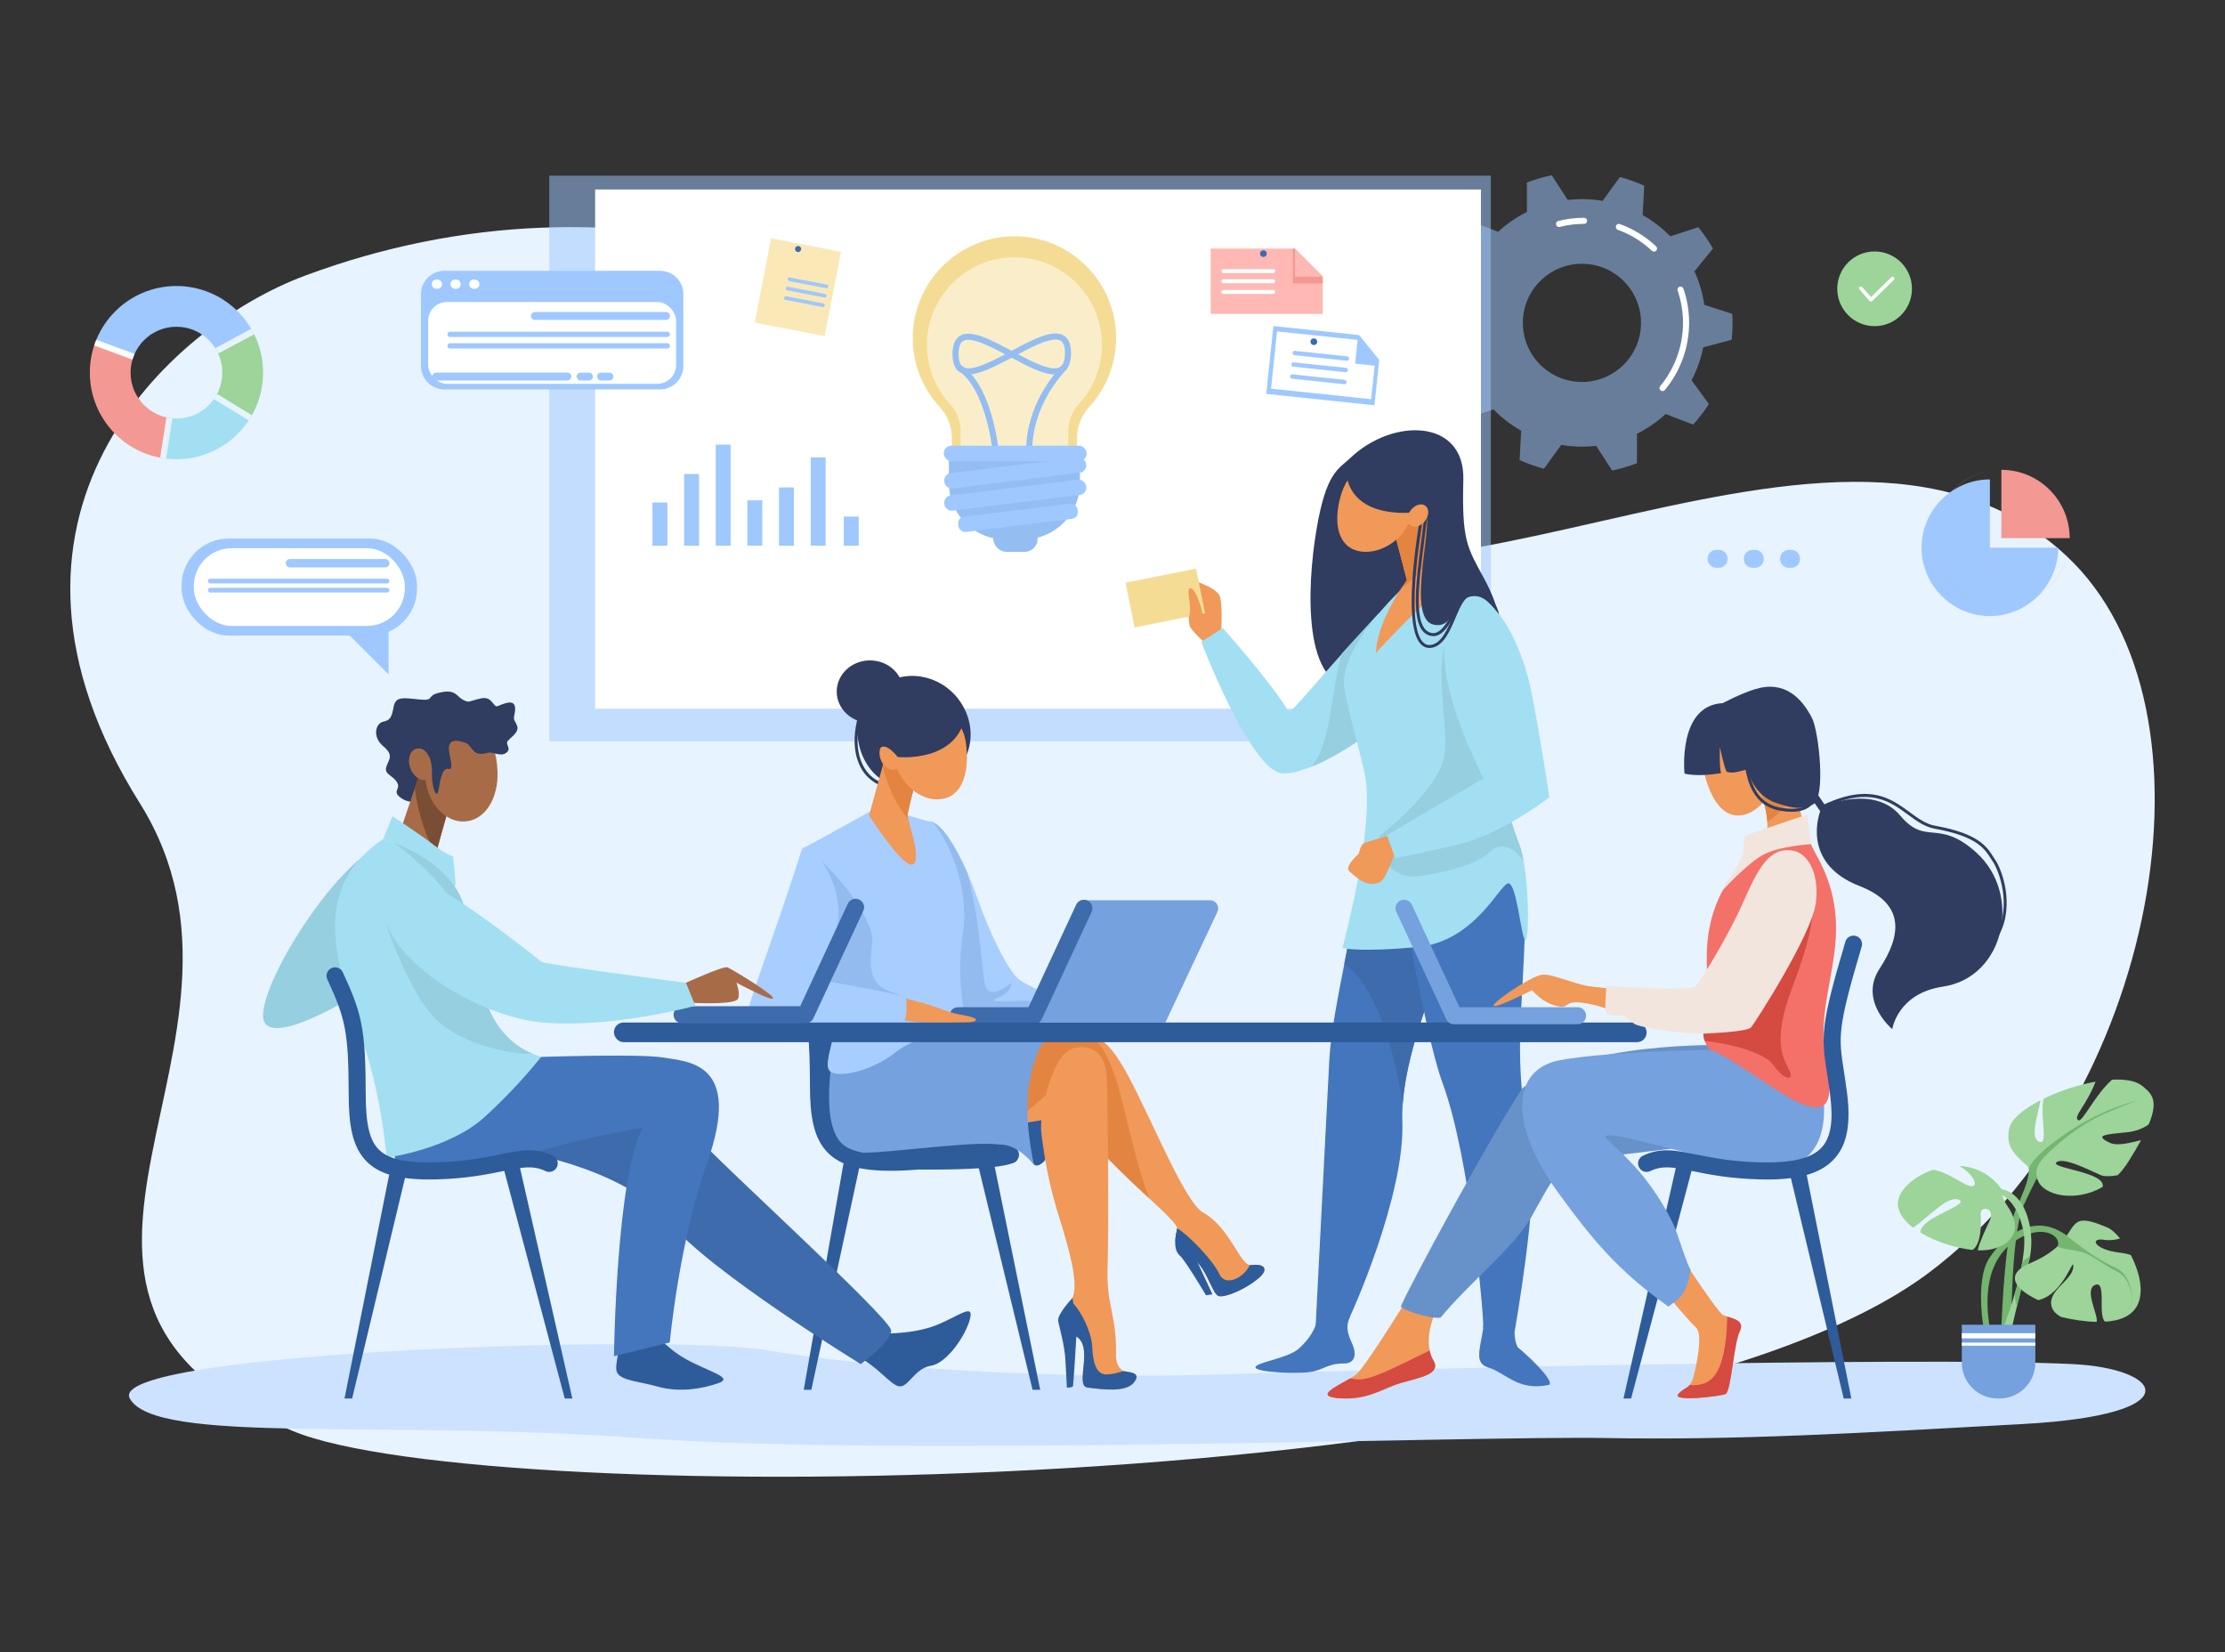 <?xml version="1.0" encoding="UTF-8"?>
<svg id="Layer_1" data-name="Layer 1" xmlns="http://www.w3.org/2000/svg" xmlns:xlink="http://www.w3.org/1999/xlink" viewBox="0 0 779.91 579">
  <rect x="0" y="0" width="779.91" height="579" fill="#333333" stroke="none"/>
  <defs>
    <style>
      .cls-1, .cls-2 {
        fill: #fff;
      }

      .cls-3 {
        fill: #f37168;
      }

      .cls-4, .cls-5 {
        fill: #9ec8ff;
      }

      .cls-6 {
        fill: #93bbf0;
      }

      .cls-7 {
        fill: #75a1de;
      }

      .cls-2, .cls-5 {
        opacity: .5;
      }

      .cls-8 {
        fill: #f5dc95;
      }

      .cls-9 {
        fill: #cce2ff;
      }

      .cls-10 {
        fill: #f09959;
      }

      .cls-11 {
        fill: #2e5b9a;
      }

      .cls-12 {
        fill: #74b570;
      }

      .cls-13 {
        fill: #94bdf2;
      }

      .cls-14 {
        fill: #7a4e34;
      }

      .cls-15 {
        fill: #6791c9;
      }

      .cls-16 {
        fill: #a8ceff;
      }

      .cls-17 {
        fill: #ffb8b3;
      }

      .cls-18 {
        clip-path: url(#clippath);
      }

      .cls-19 {
        fill: #e38540;
      }

      .cls-20 {
        fill: #fae8b6;
      }

      .cls-21 {
        fill: none;
      }

      .cls-22 {
        fill: #9cd499;
      }

      .cls-23 {
        fill: #d54a41;
      }

      .cls-24 {
        fill: #f2e5de;
      }

      .cls-25 {
        fill: #a86b48;
      }

      .cls-26 {
        fill: #303c60;
      }

      .cls-27 {
        fill: #96cfe0;
      }

      .cls-28 {
        fill: #3e6bab;
      }

      .cls-29 {
        fill: #f39892;
      }

      .cls-30 {
        fill: #e7f3fe;
      }

      .cls-31 {
        fill: #a2dff2;
      }

      .cls-32 {
        fill: #4476bd;
      }
    </style>
    <clipPath id="clippath">
      <path class="cls-21" d="M61.85,100.24c-16.76,0-30.36,13.59-30.36,30.36s13.59,30.36,30.36,30.36,30.36-13.59,30.36-30.36-13.59-30.36-30.36-30.36Zm0,46.44c-8.88,0-16.08-7.2-16.08-16.08s7.2-16.08,16.08-16.08,16.08,7.2,16.08,16.08-7.2,16.08-16.08,16.08Z"/>
    </clipPath>
  </defs>
  <path class="cls-30" d="M107.02,96.57c110.04-40.85,221.89-4.74,297.74,73.93,75.85,78.66,235.05-54.3,319.47,24.24,57.62,53.6,31.23,191.4-47.78,251.08-107.38,81.13-507.44,83.56-573.82,55.72-113.43-47.57-.72-135.66-53.67-220.11C-13.49,181.81,58.39,114.62,107.02,96.57Z"/>
  <path class="cls-9" d="M726.44,478.09c-55.08-2.69-242.47,1.87-299.46,3.65-56.99,1.78-123.14-2.35-157.5-8.41-34.36-6.07-232.99,.52-223.98,16.83,9.01,16.31,88.5,7.3,178.63,13.85,90.14,6.56,292.86-.82,338.58,0,45.73,.82,87.66-1.64,146.59-4.92s49.07-19.43,17.14-21Z"/>
  <g>
    <path class="cls-5" d="M606.97,119.09c.22-1.95,.33-3.92,.33-5.93,0-1.06-.03-2.11-.1-3.15l-9.8-3.17c-.6-4.13-1.79-8.07-3.47-11.74l6.5-7.99c-1.5-2.64-3.23-5.15-5.15-7.48l-9.8,3.2c-2.86-2.92-6.12-5.43-9.7-7.46l.56-10.29c-2.73-1.24-5.59-2.26-8.55-3.03l-6.05,8.35c-2.36-.4-4.78-.61-7.25-.61-1.68,0-3.35,.1-4.98,.29l-5.6-8.66c-3,.61-5.91,1.48-8.7,2.57v10.31c-3.68,1.83-7.07,4.17-10.07,6.93l-9.61-3.71c-2.04,2.23-3.9,4.64-5.54,7.2l6.07,8.33c-1.88,3.58-3.27,7.45-4.09,11.54l-9.95,2.65c-.22,1.95-.33,3.92-.33,5.93,0,1.06,.03,2.11,.1,3.15l9.8,3.17c.6,4.13,1.79,8.07,3.47,11.74l-6.5,7.99c1.5,2.64,3.23,5.15,5.15,7.48l9.8-3.2c2.86,2.92,6.12,5.43,9.7,7.46l-.56,10.29c2.73,1.24,5.59,2.26,8.55,3.03l6.05-8.35c2.36,.4,4.78,.61,7.25,.61,1.68,0,3.35-.1,4.98-.29l5.6,8.66c3-.61,5.91-1.48,8.7-2.57v-10.31c3.68-1.83,7.07-4.17,10.07-6.93l9.61,3.71c2.04-2.23,3.9-4.64,5.54-7.2l-6.07-8.33c1.88-3.58,3.27-7.45,4.09-11.54l9.95-2.65Zm-52.47,14.78c-11.44,0-20.71-9.27-20.71-20.71s9.27-20.71,20.71-20.71,20.71,9.27,20.71,20.71-9.27,20.71-20.71,20.71Z"/>
    <path class="cls-1" d="M582.75,137.08c-.24,0-.48-.08-.68-.25-.45-.38-.51-1.05-.14-1.5,5.16-6.21,8-14.08,8-22.17,0-3.87-.63-7.68-1.88-11.3-.19-.56,.1-1.16,.66-1.36,.56-.19,1.16,.1,1.36,.66,1.33,3.85,2,7.89,2,12,0,8.58-3.02,16.94-8.5,23.53-.21,.25-.51,.38-.82,.38Z"/>
    <path class="cls-1" d="M579.75,88.19c-.26,0-.53-.1-.73-.29-3.47-3.27-7.49-5.74-11.94-7.36-.55-.2-.84-.81-.64-1.37s.81-.84,1.37-.64c4.73,1.72,9,4.34,12.68,7.81,.43,.4,.45,1.08,.05,1.51-.21,.22-.49,.34-.78,.34Z"/>
    <path class="cls-1" d="M546.47,79.56c-.48,0-.91-.32-1.03-.81-.14-.57,.2-1.15,.77-1.3,2.94-.74,5.98-1.12,9.04-1.12,.59,0,1.07,.48,1.07,1.07s-.48,1.07-1.07,1.07c-2.88,0-5.75,.35-8.52,1.05-.09,.02-.18,.03-.26,.03Z"/>
  </g>
  <rect class="cls-5" x="192.53" y="61.57" width="330.04" height="198.24"/>
  <rect class="cls-1" x="208.6" y="66.41" width="310.5" height="181.99"/>
  <g>
    <path class="cls-26" d="M473.38,160.46c14.8-14.09,40.09-13.77,39.55,7.68-.53,21.45,1.24,23.46,7.33,34.72,21.13,39.04-25.18,36.74-44.5,38.02-19.31,1.28-17.71-35.11-14.3-55.27s7.59-21.03,11.92-25.15Z"/>
    <path class="cls-32" d="M480.27,283.43c-4.74,39.84-13.36,69.29-14.32,88.17-.96,18.89-4.8,93.25-4.8,93.25,0,0,10.56-.74,11.52-2.34,.96-1.6,19.85-43.53,18.89-69.46-.96-25.93,18.86-65.35,18.86-65.35l-4.78-38.68-25.37-5.59Z"/>
    <path class="cls-28" d="M484.83,300.78l-7.42,3.1c-2.02,12.63-4.25,23.99-6.22,34.06,11.81,7.63,17.91,33.06,20.52,48.61,1.33-17.4,9.54-38.42,14.63-50.04l-21.51-35.74Z"/>
    <path class="cls-32" d="M519.09,279.42s15.99,20.4,15.49,43.53c-.76,35.22-4.6,45.28,2.08,82.21,2.61,14.43-5.76,61.61-5.76,61.61,0,0-7.15,.56-10.99-1.35,.32-3.47-4.62-59.87-14.25-85.79-4.66-12.55-11.21-47.72-14.73-67.88-3.52-20.17-4.16-24.33-2.88-24.33s31.05-8,31.05-8Z"/>
    <path class="cls-10" d="M427.99,222.77s.71-10.55-.43-13.81c-1.14-3.26-10.96-6.11-10.96-6.11,0,0-.43,15.08,.57,16.93,1,1.85,6.83,7.11,6.83,7.11l3.98-4.13Z"/>
    <path class="cls-31" d="M483.19,215.08c-22.48,24.19-29.81,34.37-31.52,34.37-5.34-9.42-23.06-29.34-23.06-29.34l-7.56,4.86s17.46,45.62,28.56,46.09c11.1,.47,33.65-15.73,33.94-17.59,.29-1.86-.36-38.39-.36-38.39Z"/>
    <path class="cls-27" d="M459.75,268.71c11-4.48,23.59-13.84,23.81-15.23,.29-1.86-.36-38.39-.36-38.39-4.9,5.27-9.18,9.95-12.89,14.04-4.03,15-3.76,31.32-10.55,39.58Z"/>
    <path class="cls-31" d="M506.03,199.16s21.51,10.78,26.2,29.87c4.7,19.09-9.2,42.66-10.9,55.25-1.71,12.58-40.97,14.8-40.97,1.33s-9.84-40.32-9.28-47.3c1.3-16.38,25.25-36.45,25.25-36.45l9.71-2.69Z"/>
    <path class="cls-10" d="M499.78,174.43l9.23,28.48s-9.86,7.61-26.73,25.91c.66-12.18,10.86-25.46,10.86-25.46l-6.99-26.89,13.63-2.04Z"/>
    <path class="cls-19" d="M504.08,187.71l-4.31-13.28-13.63,2.04,6.99,26.89s-.68,1.09-1.69,2.8c6.58-4.88,10.62-10.96,12.63-18.44Z"/>
    <path class="cls-10" d="M494.69,180.86c-2.49,9.06-12.14,14.05-18.99,12.17-6.85-1.88-8.32-9.93-5.83-18.99,2.49-9.06,10.07-14.88,16.92-13,6.85,1.88,10.39,10.76,7.9,19.82Z"/>
    <path class="cls-31" d="M478.64,272.83c2.99,18.95-8.11,59.49-8.11,59.49,0,0,6.62,1.5,26.47-.42s28.6-21.73,31.59-22.28c2.99-.55,4.52,18.43,6,19.93,1.47,1.5,1.7-23.98-2.15-33.99-6.83-17.75-5.49-25.29-2.94-36.04,4.54-19.13-50.84,13.31-50.84,13.31Z"/>
    <path class="cls-32" d="M461.63,455.53c1.79,7.26-1.74,13.02-6.46,17.22-3.84,3.41-15.65,4.87-15.08,6.57,.57,1.71,14.51,2.25,19.21,1.54,4.7-.71,5.98-2.99,11.82-2.98,3.83,0,4.54-3.11,2.83-6.96-1.71-3.85-2.3-5.98-.76-9.43,1.54-3.45-11.55-5.95-11.55-5.95Z"/>
    <path class="cls-32" d="M531.3,455.53c-.28,7.54-1.16,13.16,.69,16.65,7.14,5.98,13.08,12.76,10.81,13.23-10.81,2.23-14.94-4.25-21.06-6.09-7.51-2.26,.71-11.69-2.23-23.8-1.64-6.73,11.34-5.11,11.34-5.11l.45,5.11Z"/>
    <path class="cls-27" d="M534.03,301.74c-.43-2.36-.96-4.49-1.61-6.18-6.83-17.75-5.49-25.29-2.94-36.04,.2-.85,.28-1.59,.26-2.25,.58-1.92,1.11-3.86,1.58-5.82l-2.32-20.92-16.71-19.85c-12.53,18.35-4.07,41.19-5.95,53.78-1.88,12.59-22.87,28.65-22.87,28.65l.68,4.47c.94,6.13,6.62,10.38,12.76,9.53,8.65-1.2,20-3.61,25.05-8.3,4.89-4.53,9.21-1.03,12.07,2.93Z"/>
    <path class="cls-10" d="M488.38,292.39s-9.27,2.59-10.37,3.17c-1.11,.58-1.72,3.64-1.72,3.64,0,0-5.3,4.6-3.27,6.24,2.03,1.63,5.66,5.76,10.46,3.84,2.94-1.18,5.23-12,7.16-12.08,1.93-.09-2.25-4.8-2.25-4.8Z"/>
    <path class="cls-31" d="M514.62,208.26c9.92,.28,18.91,18.14,22.04,33.63,3.13,15.49,6.43,37.52,6.43,37.52,0,0-16.43,12.97-32.67,16.76-14.16,3.31-21.4,4.6-21.4,4.6l-2.87-8.09,33.89-19.91s-12.46-23.48-13.7-41.19c-1.24-17.71,.74-23.55,8.28-23.33Z"/>
    <rect class="cls-8" x="395.85" y="201.63" width="25.21" height="16.01" transform="translate(-33.26 84.45) rotate(-11.35)"/>
    <path class="cls-10" d="M422.04,221.49c.34-6.49-2.88-15.35-4.73-15.34-1.85,.01,.57,5.8-.43,9.64-.54,2.08,5.15,5.69,5.15,5.69Z"/>
    <path class="cls-26" d="M471.69,163.87c.55,17.78,21.32,16.42,27.01,15.32,5.69-1.1-6.93,37.52,3.91,39.75,7.96,1.64,6.17-10.82,15.01-9.98,3.91,.37,7.84,6.42,7.84,6.42,0,0-.59-3.73-3.58-6.42-2.99-2.69-10.82-19.19-12.88-31-2.06-11.81-16-19.45-20.13-19.68s-14.23,4.46-14.23,4.46l-2.97,1.14Z"/>
    <path class="cls-26" d="M502.43,222.97c-.28,0-.57-.03-.86-.09-3.47-.74-5.15-4.39-5.3-11.48-.12-6.08,.88-13.88,1.95-22.14,.43-3.34,.87-6.79,1.24-10.13,.03-.29,.29-.49,.57-.46,.29,.03,.49,.29,.46,.57-.37,3.35-.81,6.81-1.24,10.15-2.06,15.98-4,31.07,2.53,32.46,.2,.04,.41,.06,.61,.06,3.75,0,7.13-7.32,9.11-14.44,.08-.28,.36-.44,.64-.36,.28,.08,.44,.36,.36,.64-1.3,4.7-4.8,15.21-10.08,15.21Z"/>
    <path class="cls-26" d="M501.04,227.1c-1.18,0-2.21-.46-3.07-1.37-7.08-7.49-.08-45.04,.22-46.64,.05-.28,.33-.47,.61-.41,.28,.05,.47,.33,.41,.61-.07,.39-7.21,38.63-.49,45.73,.78,.83,1.71,1.16,2.83,1.01,3.68-.49,5.8-5.47,7.67-9.88,1.82-4.27,3.53-8.3,6.57-8.2,.29,0,.51,.25,.5,.54,0,.29-.25,.52-.54,.5-.02,0-.05,0-.08,0-2.28,0-3.85,3.68-5.5,7.57-1.98,4.66-4.23,9.94-8.49,10.5-.22,.03-.43,.04-.65,.04Z"/>
    <path class="cls-10" d="M499.47,182.61c-1.46,1.89-3.76,2.56-5.12,1.5-1.37-1.06-1.29-3.45,.18-5.33,1.46-1.89,3.76-2.56,5.12-1.5,1.37,1.06,1.29,3.45-.18,5.33Z"/>
  </g>
  <g>
    <path class="cls-26" d="M338.07,248.47c5.07,10.14,.87,21.82-9.1,25.94-10.04,4.15-21.02,1.79-26.09-8.35-5.07-10.14-1.3-22.3,8.41-27.16,9.72-4.86,21.71-.58,26.78,9.56Z"/>
    <path class="cls-26" d="M310.73,275.63c-1.12,0-3.33-.4-6.13-2.88-2.3-2.04-3.95-5.17-4.65-8.82-.88-4.6-.31-9.88,1.71-15.71,.09-.27,.39-.42,.66-.32,.27,.09,.42,.39,.32,.66-1.96,5.65-2.52,10.76-1.67,15.18,.66,3.42,2.19,6.34,4.32,8.23,3.56,3.16,5.94,2.58,5.97,2.58,.28-.07,.56,.09,.64,.37,.07,.27-.08,.56-.36,.64-.04,.01-.32,.09-.8,.09Z"/>
    <g>
      <path class="cls-16" d="M326.24,287.93c5.77,1.29,13.06,17.33,16.63,27.61,3.6,10.36,9.7,23.22,13.69,27.21,3.99,3.99,30.24,13.26,30.24,13.26,0,0-64.85,.13-63.53,0,1.33-.13,2.96-68.07,2.96-68.07Z"/>
      <path class="cls-6" d="M360.67,350.85c-3.55-.51-16.36,1.14-10.91-1.14,5.45-2.28,4.69-5.2,4.69-5.2,0,0-7.74,6.47-9.13,.81-1.2-4.88-1.66-22.09-6.23-39.35-3.77-8.56-8.71-17.12-12.86-18.05,0,0-.15,6.08-.39,14.59,1.59,18.85,4.3,46.55,4.98,53.53,8.6,.01,22.98,0,35.02-.02l8-.38s-9.64-4.3-13.19-4.8Z"/>
      <path class="cls-16" d="M305.02,284.38s-18.36,10.26-22.64,12.44c-4.28,2.18,11.99,66.22,15.61,68.96,3.62,2.74,35.47,.47,39.1-2.99,3.63-3.46-2.78-14.07,.36-35.31,3.14-21.25-9.57-39.59-11.21-39.55-1.63,.04-12.29-3.55-12.29-3.55h-8.93Z"/>
      <path class="cls-6" d="M297.99,365.78c3.62,2.74,26.41,2.81,36.12-.21,1.1-.34,6.07-2.32,6.18-4.18-1.17-.22-5.82,.34-7.71-.1-6.56-1.51-10.18-9.64-10.18-9.64,0,0-3.61-1.3-11.7-4.72-8.08-3.42-4.76-13.79-4.95-18.36-.19-4.57-7.99-19.5-22.64-30.81l-1.34,.6c-1.04,10.41,12.86,64.89,16.21,67.42Z"/>
      <g>
        <path class="cls-7" d="M424.13,315.54h-44.21l-20.13,42.85h48.7l18.23-38.79c.89-1.89-.49-4.06-2.58-4.06Z"/>
        <path class="cls-28" d="M362.42,358.99h-26.6c-1.65,0-2.99-1.34-2.99-2.99s1.34-2.99,2.99-2.99h24.7l16.7-35.93c.7-1.5,2.47-2.15,3.97-1.45,1.5,.7,2.15,2.47,1.45,3.97l-17.5,37.66c-.49,1.05-1.55,1.73-2.71,1.73Z"/>
      </g>
      <path class="cls-10" d="M316.29,349.84c11.54,2.16,14.38,4.81,20.67,5.82,7.13,1.15,6.28,2.73,.99,2.73s-18.61,.21-23.17-.81c-4.57-1.01,1.52-7.74,1.52-7.74Z"/>
      <path class="cls-16" d="M280.94,298.02c-8.84,28.28-21.38,60.37-19.39,60.37s52.78,2.05,54.78,.34c2-1.71,1.43-8.27,1.14-9.13-.29-.86-28.87-5.93-28.87-5.93,0,0,3.76-7.34,5.19-21.67,1.43-14.34-11.18-29.34-12.85-23.98Z"/>
    </g>
    <path class="cls-10" d="M311.75,259.8l-7.12,26.03s12.04,18.79,15.35,17.12-1.85-15.27-1.85-17.12,5.16-20.92,5.16-20.92l-11.53-5.11Z"/>
    <path class="cls-19" d="M318.37,287.17c-.15-.62-.25-1.08-.25-1.33,0-1.85,5.16-20.92,5.16-20.92l-11.53-5.11-2.36,8.62c2.06,8.9,5.77,14.83,8.98,18.75Z"/>
    <path class="cls-10" d="M338.4,259.37c1.36,7.55,.46,17.58-6.24,20.13-6.7,2.55-14.78-2.33-18.04-10.89-3.26-8.57-.46-17.58,6.24-20.13,6.7-2.55,16.42,1.87,18.04,10.89Z"/>
    <path class="cls-10" d="M315.72,263.62c.94,2.64,.12,5.34-1.82,6.03s-4.29-.88-5.23-3.52c-.94-2.64-.12-5.34,1.82-6.03,1.95-.69,4.29,.88,5.23,3.52Z"/>
    <path class="cls-26" d="M338.48,249.89c-2.28,17.72-23.81,15.43-23.81,15.43,0,0-4.44-5.84-6.44-2.78-2,3.06,2.77-17.96,15.12-18.62,4.06-.22,15.12,5.96,15.12,5.96Z"/>
    <ellipse class="cls-26" cx="304.95" cy="242.4" rx="11.66" ry="10.94"/>
  </g>
  <g>
    <g>
      <polygon class="cls-11" points="281.73 487.11 284.39 487.11 301.61 407.35 295.74 407.35 281.73 487.11"/>
      <polygon class="cls-11" points="364.61 487.11 361.94 487.11 341.91 404.54 347.77 404.54 364.61 487.11"/>
      <path class="cls-11" d="M312.14,410.34c-10.68,0-17.44-1.92-21.76-6.12-5.35-5.21-6.46-13.29-6.48-23.81-.01-8.28-.21-13.67-.66-18.03-.17-1.64,1.02-3.11,2.67-3.28,1.64-.17,3.11,1.02,3.28,2.67,.47,4.57,.68,10.14,.69,18.64,.02,10.66,1.37,16.32,4.67,19.54,3.39,3.3,9.51,4.66,19.84,4.4,9.98-.25,16.85-1.64,22.37-2.76,7.26-1.48,12.51-2.54,18.73,.43,1.49,.71,2.12,2.5,1.41,3.98-.71,1.49-2.5,2.12-3.98,1.41-4.42-2.11-8.16-1.35-14.96,.03-5.75,1.17-12.91,2.62-23.42,2.88-.82,.02-1.62,.03-2.4,.03Z"/>
    </g>
    <path class="cls-11" d="M287.88,358.73l16.35,.68-4.35,45.13s-12.18-7.78-11.99-16.15c.19-8.37,0-29.66,0-29.66Z"/>
    <path class="cls-10" d="M368.57,362.93c13.82-2.1,18.52-1.44,26.98,14.31,8.46,15.74,19.72,44.09,26.19,47.75,9.75,5.51,12.98,19.03,16.99,18.42,4-.61,6.58,1.16,2.22,4.78-4.36,3.62-11.39,6.7-13.8,6.06-2.41-.64-4.27-11.04-10.56-14.41-6.28-3.38-4.4-6.15-3.98-9.13,.41-2.99-18.34-16.73-32.48-33.83-8.64-10.45-13.09-17.34-13.75-23.59-.66-6.25,2.18-10.36,2.18-10.36Z"/>
    <path class="cls-19" d="M402.84,420.02c-3.21-8.14-6.43-21.58-9.46-33.91-4.3-17.52-8.82-21.68-11.67-23.55-3.46-.87-7.55-.47-13.13,.38,0,0-2.84,4.11-2.18,10.36,.66,6.25,5.11,13.14,13.75,23.59,7.44,9,16.17,17.07,22.7,23.13h0Z"/>
    <path class="cls-11" d="M372.78,376.79s-3.68,27.75-7.1,30.57c-2.45,2.02-4.18,2.15-5.9-6.12-1.71-8.28,2.66-39.16,2.66-39.16l10.34,14.72Z"/>
    <polygon class="cls-10" points="369.85 391.8 335.82 397.52 355.03 369.97 369.66 366.99 378.43 369.01 369.85 391.8"/>
    <path class="cls-11" d="M412.62,430.71c-1.1,4.45-.97,7.73,.95,9.38,1.92,1.65,9.16,13.89,9.16,13.89l2.26-.34-5.22-11.2-7.14-11.73Z"/>
    <path class="cls-11" d="M427.16,454.25c2.41,.64,9.44-2.44,13.8-6.06,4.36-3.62,1.78-5.39-2.22-4.78-.23,.03-.45,.02-.67-.03-2,4.47-8.58,7.82-10.7,3.1-2.1-4.68-11.11-13.98-14.74-15.97,0,.07,.01,.14,0,.21-.41,2.99-2.3,5.76,3.98,9.13,6.28,3.38,8.15,13.77,10.56,14.41Z"/>
    <path class="cls-19" d="M299.11,364.04c-12.08,21.67-3.83,35.44,10.85,36.85,14.68,1.4,37.85-1.28,51.35-12.5,13.51-11.22,24.59-23.09,23.04-24.86-1.55-1.77-85.24,.51-85.24,.51Z"/>
    <path class="cls-10" d="M367.58,380.21c2.47-7.42,5.32-13.11,10.84-13.21,5.8-.11,9.37,2.91,9.62,12.4,.3,11.3,.69,48.74,.17,65.39-.4,12.6,3.28,16.64,2.97,29.77-.23,9.89,10.31,4.9,6.24,10.03-2.8,3.53-11.14,2.37-16.26,1.72-4.56-.58,2.36-14.26-3.95-17.92-5.42-3.14-5.53-8.23-2.1-12.09,3.42-3.86,.38-15.27-1.9-23.26-2.28-7.99-5.82-16.63-8.15-35.52-.66-5.39,1.02-12.78,2.53-17.31Z"/>
    <path class="cls-11" d="M393.82,480.55c-1.75,.53-3.9,1.12-5.78,1.18-3.8,.13-4.95-4.06-5.2-9.74-.22-4.96-3.83-12.78-7.52-15.95-.07,.09-.14,.18-.21,.26-3.42,3.86-3.32,8.95,2.1,12.09,6.32,3.66-.61,17.34,3.95,17.92,5.12,.65,13.46,1.81,16.26-1.72,2.65-3.33-.64-3.6-3.61-4.04Z"/>
    <path class="cls-11" d="M375.96,454.89s-5.55,5.79-5.04,8.2c.51,2.41,2.22,8.5,2.5,13.19,.29,4.69,.54,10.08,.54,10.08,0,0,2,0,2.16-.57,.16-.57,1.27-19.07,1.27-19.07l-1.43-11.83Z"/>
    <path class="cls-7" d="M293.29,362.07s-7.16,30.4,1.89,38.82c9.05,8.42,46.63,.85,55.48,.34,5.99-.34,11.79,6.97,11.79,6.97,0,0-4.18-16.96-1.33-30.65,2.85-13.7,7.46-14.62,7.46-14.62l-6.13-.86h-69.16Z"/>
    <path class="cls-16" d="M291.67,354.12c3.06,6.5-3.3,17.72-1.07,20.95,2.23,3.23,14.99,.45,23.35-6.28,8.36-6.73,24.19-8.21,24.19-8.21l-46.47-6.47Z"/>
    <path class="cls-11" d="M304.62,409.5c25.3,.95,51.93,.5,51.93-3.27s-1.14-6.43-20.73-4.91c-19.59,1.52-32.91,3.61-38.8,2.28-5.9-1.33,7.61,5.9,7.61,5.9Z"/>
  </g>
  <rect class="cls-11" x="215.21" y="358.38" width="361.96" height="6.89" rx="3.36" ry="3.36"/>
  <g>
    <path class="cls-10" d="M621.77,266.08c2.45,8.64-3.53,17.54-10.13,19.42-6.59,1.87-11.3-4-13.75-12.64-2.45-8.64,.91-17.16,7.5-19.03,6.59-1.87,13.93,3.62,16.38,12.26Z"/>
    <path class="cls-10" d="M584.8,433.52s16.9,26.25,19.18,27.39c2.28,1.14,7.99,1.43,5.85,5.71-2.14,4.28-3,21.11-4.99,21.97-2,.86-19.12,2.85-16.55,0,2.57-2.85,4.15-1.43,5.44-6.56,1.3-5.14,3.12-14.84,.69-16.83-2.42-2-17.26-19.97-17.26-19.97l7.64-11.7Z"/>
    <path class="cls-10" d="M499.74,444.79s-20.54,33.86-24.35,36.9c-3.8,3.04-16.36,7.61-6.09,8.37,10.27,.76,15.22-3.42,21.68-5.33,6.47-1.9,14.46-3.04,11.41-7.99-3.04-4.95-1.78-15.74,4.78-22.59,6.56-6.85-7.44-9.37-7.44-9.37Z"/>
    <path class="cls-15" d="M604.58,366.28s-50.85-1.33-71.02,15.22c-11.79,17.88-40.32,70.64-42.54,76.45,1.52,1.52,10.08,4.27,13.89,3.89,11.22-13.38,26.06-24.95,31.96-35.45,7.27-12.93,9.51-19.4,21.3-20.54,11.79-1.14,38.42-4.95,46.41-4.95s0-34.62,0-34.62Z"/>
    <polygon class="cls-11" points="648.93 490.15 646.26 490.15 627.14 410.4 633.01 410.4 648.93 490.15"/>
    <polygon class="cls-11" points="569.07 490.15 571.74 490.15 593.67 407.58 587.81 407.58 569.07 490.15"/>
    <path class="cls-7" d="M633.55,362.79l-29.57,5.1s-39.29,.36-57.25,3.71c-16.34,3.04-18.75,21.61,0,47.17,10.65,14.52,19.65,26.11,38.07,39.17,4.68-3.44,6.48-4.74,7.77-13.01-1.33-1.83-4.78-13.26-5.85-15.5-10.18-21.29-23.78-29.03-23.97-31.13,2.28-3.71,60.46,19.33,72.03,5.78,11.04-12.94-1.23-41.29-1.23-41.29Z"/>
    <path class="cls-3" d="M634.78,295.86c-7.79-1.09-15.72,.39-23.14,5.76-6.48,6.61-13.82,17.5-13.37,35.47,.57,22.82-3.53,24.29,.75,30.57,17.85,7.37,48.38,39.04,41.19,5.09-5.21-24.58,11.42-42.91-1.99-70.18-1.09-2.22-2.46-4.37-3.44-6.71Z"/>
    <path class="cls-23" d="M598.27,345.68c-.35,11.9-2.03,15.4-.74,19.14,7.28,.74,20.59,3.65,23.91,8.31,3.8,5.33,7.61,6.09,5.83,2.16-1.78-3.93-6.47-9.51,.76-28.66,7.23-19.15,10.65-32.08,3.55-45.4l-33.32,44.45Z"/>
    <path class="cls-10" d="M634.78,295.86c-4.8-11.35-5.97-24.1-5.97-24.1l-12.55,3.71s7.13,15.98,.29,21.68c-1.46,1.21-3.14,2.69-4.89,4.47,7.42-5.37,15.35-6.85,23.14-5.76Z"/>
    <path class="cls-19" d="M629.18,274.77c-.74-.66-1.67-1.49-2.65-2.35l-10.24,3.03s-.01,.04-.02,.06c.25,.57,2.86,6.65,3.2,12.51,3.05-1.85,6.39-4.87,10.21-10.14-.21-1.17-.37-2.21-.5-3.09Z"/>
    <path class="cls-10" d="M625.95,299.43c-12.93,4.52-11.5,18.14-23.4,38.23-6.16,10.4-11.88,10.24-11.88,10.24,0,0-14.44,.12-31.91-2.02-10.94-1.34-11.63,1.92-4.03,4.64,15.34,5.49,31.27,11.39,44.11,9.96,12.84-1.43,34.8-34.18,35.93-42.71,1.57-11.79-2.31-20.62-8.83-18.34Z"/>
    <path class="cls-11" d="M619.3,413.39c-.8,0-1.62-.01-2.47-.03-10.51-.26-17.66-1.71-23.42-2.88-6.8-1.38-10.55-2.14-14.96-.03-1.49,.71-3.27,.08-3.98-1.41-.71-1.49-.08-3.27,1.41-3.98,6.22-2.97,11.47-1.91,18.73-.43,5.52,1.12,12.39,2.52,22.37,2.76,11.24,.28,18.12-1.41,21.63-5.3,3.14-3.48,4.06-9.28,2.91-18.25-.39-3.04-.78-5.57-1.13-7.8-.97-6.26-1.61-10.39-.82-16.76,.74-5.94,2.71-13.86,7.27-29.23,.47-1.58,2.13-2.48,3.71-2.01,1.58,.47,2.48,2.13,2.01,3.71-8.54,28.75-8.1,31.56-6.28,43.38,.35,2.26,.75,4.83,1.15,7.95,1.39,10.83,0,18.14-4.4,23.01-4.53,5.02-11.91,7.31-23.75,7.31Z"/>
    <path class="cls-23" d="M501.14,473.33c-13.63,6.67-20.97,10.49-25.34,10.12-1.03-.09-1.89-.19-2.6-.3-4.86,2.87-12.62,6.27-3.89,6.91,10.27,.76,15.22-3.42,21.68-5.33,6.47-1.9,14.46-3.04,11.41-7.99-.58-.95-1.01-2.11-1.27-3.42Z"/>
    <path class="cls-23" d="M605.47,461.46c-.33,10.79-1.82,21.49-8.42,23.51-1.75,.54-3.34,.61-4.76,.42-1.04,1.28-2.3,1.3-4,3.19-2.57,2.85,14.55,.86,16.55,0,2-.86,2.85-17.69,4.99-21.97,1.76-3.52-1.78-4.34-4.36-5.15Z"/>
    <path class="cls-7" d="M552.96,358.99h-43.3c-1.16,0-2.22-.67-2.71-1.73l-17.5-37.66c-.7-1.5-.05-3.27,1.45-3.97,1.5-.7,3.27-.05,3.97,1.45l16.7,35.93h41.4c1.65,0,2.99,1.34,2.99,2.99s-1.34,2.99-2.99,2.99Z"/>
    <path class="cls-10" d="M562.02,346.26c-8.75-.13-17.43-5.34-21.74-4.58-4.31,.76-18.39,10.53-16.61,10.91,1.78,.38,12.93-5.4,13.32-5.49,.38-.09,2.79,4.01,8.75,5.51,5.96,1.5,.04-4.47,18.52,1.11,12.01,3.63-2.23-7.46-2.23-7.46Z"/>
    <path class="cls-24" d="M633.49,285.5l1.29,10.36s-11.32,.67-16.96,3.84c-5.63,3.17-13.95,12.33-13.95,12.33l6.79-11.7,.98-7.48,21.85-7.35Z"/>
    <path class="cls-24" d="M628.67,298.18c-8.41-1.58-12.3,5.96-17.75,18.26-5.45,12.3-14.76,27.24-16.61,29.17-1.85,1.93-31.2,0-31.2,0,0,0-.89,8.5,0,9.51,.89,1.01,5.96,.89,5.96,.89,0,0,2.03,1.62,3.93,2.9,1.9,1.28,18.01,3.69,25.49,3.31,7.48-.38,14.33-1.01,15.34-2.16,1.01-1.14,21.43-32.59,22.7-43.88,1.27-11.29-3.57-17.2-7.86-18.01Z"/>
    <path class="cls-26" d="M603.87,246.44c-15.91,.76-13.41,24.69-13.41,24.69,0,0,4.13,1.28,12.79-.15-.67-2.57-.38-9.13-.38-9.13,0,0,1.01,5.33,2.28,8.56,1.83,.84,3.9,.1,7.42-.76,1.81,7.6,6.91,10.82,10.41,11.91,3.86,1.21,7.95,2.66,12.52,.38,4.57-2.28,2.05-25.62-.37-30.31-3.64-7.04-9.69-13.35-20.15-10.02-5.25,1.67-11.1,4.82-11.1,4.82Z"/>
    <path class="cls-26" d="M631.53,274.86l6.5,9.5s-7.21,18.01,13.75,26.17c16.42,6.39,14.48,17.65,7.06,28.97-7.42,11.32,4.44,21.21,4.44,21.21,0,0,1.81-12.54,17.76-14.91,21.75-3.23,27.91-32.43,11.66-47.03-13.44-12.08-17.53-2.08-26.63-12.92-9.1-10.84-26.28-3.52-26.28-3.52l-6.3-9.18-1.98,1.71Z"/>
    <path class="cls-26" d="M700.19,328.12c-.08,0-.17-.02-.25-.06-.25-.14-.34-.45-.21-.71,5.48-10.02,1.01-22.15-1.24-25.44-.24-.35-.46-.7-.7-1.07-2.21-3.45-4.96-7.75-19.63-10.39-3.51-.63-6.36-2.72-9.38-4.94-6.26-4.59-13.35-9.8-28.76-2.71-.26,.12-.57,0-.69-.25-.12-.26,0-.57,.25-.69,15.97-7.35,23.32-1.95,29.81,2.81,2.92,2.14,5.67,4.16,8.95,4.75,15.11,2.72,18,7.23,20.32,10.85,.23,.37,.46,.71,.68,1.05,1.36,1.98,3.03,6.08,3.72,10.79,.59,4.08,.66,10.12-2.42,15.74-.09,.17-.27,.27-.46,.27Z"/>
    <path class="cls-26" d="M628.06,284.53c-1.04,0-2.16-.09-3.37-.27-5.54-.83-12.98-3.98-13.57-21.7,0-.29,.22-.53,.5-.54,.3-.01,.53,.22,.54,.5,.24,7.33,1.7,12.76,4.33,16.13,2,2.57,4.66,4.02,8.35,4.57,5.18,.78,8.61-.18,10.2-2.85,.15-.25,.47-.33,.71-.18,.25,.15,.33,.47,.18,.71-1.44,2.41-4.08,3.62-7.88,3.62Z"/>
  </g>
  <g>
    <path class="cls-27" d="M131.66,297.1c-18.46,10.56-44.14,54.44-38.72,61.6,5.42,7.16,34.52-11.67,34.52-11.67l4.2-49.93Z"/>
    <path class="cls-26" d="M166.15,246.21c-7.05-.19-4.43-5.43-12.54-3.34-4.26,1.1-1.12,2.85-6.65,2.28-5.54-.57-8.26-1.14-8.96,2.47-.7,3.61-1.04,4.76-3.7,5.33-2.66,.57-3.87,5.33,0,8.56,3.87,3.23,1.99,4.57,1.13,7.23-.86,2.66,2.06,2.85,3.65,5.33,1.58,2.47-1.46,2.94,.82,5.08,2.28,2.14,5.48,1.95,5.48,1.95l9.61-18.42,11.16-16.47Z"/>
    <path class="cls-11" d="M309.77,467.36s10.27,.29,18.26-2.85c7.99-3.14,13.41-7.99,11.98-2.28-1.43,5.71-7.99,15.5-13.69,16.45-5.71,.95-7.7,7.23-10.84,7.23s-7.7-7.23-15.69-10.84c-7.28-3.29,9.99-7.7,9.99-7.7Z"/>
    <path class="cls-11" d="M228.83,466.39s4.32,5.96,11.84,10.1c7.76,4.28,16.72,6.34,11.17,8.28-5.55,1.94-13.68,3.44-21.6,1.14-5.56-1.61-12.07-1.95-13.79-4.58-1.72-2.62,2.03-9.22,.47-19.07-1.25-7.89,11.91,4.13,11.91,4.13Z"/>
    <path class="cls-28" d="M180.73,370.65s59.5,22.28,64.29,28.51c4.79,6.23,67.34,62.96,67.34,67.15s-10.65,11.79-10.65,11.79c0,0-53.64-32.91-66.96-49.65-13.32-16.74-45.81-24.81-63.09-26.36-17.28-1.55,9.07-31.44,9.07-31.44Z"/>
    <path class="cls-32" d="M183.01,370.65s40.71-1.52,49.46,0c8.75,1.52,27.94,1.5,15.39,36.93-9.84,27.77-13.09,62.93-13.09,62.93l-19.56,4.81s.78-63.22,10.11-80.05c-6.8,1.12-19.28,3.31-36.57,8.25-32.08,9.17-49.67,4.58-49.67,4.58l-4.78-16.74,48.72-20.71Z"/>
    <polygon class="cls-25" points="149.02 265.55 139.07 294.93 151.64 303.21 158.76 277.81 149.02 265.55"/>
    <path class="cls-14" d="M152.76,299.2l6-21.39-9.74-12.27-3.64,10.75c1.26,9.71,4.29,17.74,7.38,22.9Z"/>
    <path class="cls-25" d="M174.39,270.52c.32,8.94-4.07,16.67-11.05,17.36-6.98,.69-13.35-5.97-14.22-14.87-.88-8.9,4.07-16.67,11.05-17.36,6.98-.69,13.71,.77,14.22,14.87Z"/>
    <path class="cls-31" d="M134.3,294.08c-30.53,20.62-11.54,53.94-4.84,78.29,5.71,20.74,5.52,33.27,6.38,33.27s21.85-3.14,33.84-13.98c11.98-10.84,20.08-21.34,20.08-21.34,0,0-15.35-2.73-20.37-22.59-2.55-10.08-1.39-15.56-7.2-31.53-5.81-15.98-27.9-22.1-27.9-22.1Z"/>
    <path class="cls-31" d="M134.3,294.08l3.27-8s10.37,6.85,14.5,10.08c4.14,3.23,6.69,3.99,6.69,3.99,0,0,1.5,11.47,.52,10.43-12.24-13.11-24.99-16.5-24.99-16.5Z"/>
    <g>
      <polygon class="cls-11" points="120.76 490.15 123.43 490.15 142.55 410.4 136.68 410.4 120.76 490.15"/>
      <polygon class="cls-11" points="200.62 490.15 197.95 490.15 176.02 407.58 181.88 407.58 200.62 490.15"/>
      <path class="cls-11" d="M150.46,413.39c-10.68,0-17.44-1.92-21.76-6.12-5.35-5.21-6.46-13.29-6.48-23.81-.03-22.12-1.26-26.69-7.48-40.2-.69-1.5-.04-3.27,1.46-3.96,1.5-.69,3.27-.04,3.96,1.46,6.58,14.28,8,19.53,8.03,42.69,.02,10.66,1.37,16.32,4.67,19.54,3.39,3.3,9.51,4.66,19.84,4.4,9.98-.25,16.85-1.64,22.37-2.76,7.26-1.48,12.51-2.54,18.73,.43,1.49,.71,2.12,2.5,1.41,3.98-.71,1.49-2.5,2.12-3.98,1.41-4.42-2.11-8.16-1.35-14.96,.03-5.75,1.17-12.91,2.62-23.42,2.88-.82,.02-1.62,.03-2.4,.03Z"/>
    </g>
    <path class="cls-28" d="M282.38,358.65h-43.3c-1.65,0-2.99-1.34-2.99-2.99s1.34-2.99,2.99-2.99h41.4l16.7-35.93c.7-1.5,2.47-2.15,3.97-1.45,1.5,.7,2.15,2.47,1.45,3.97l-17.5,37.66c-.49,1.05-1.55,1.73-2.71,1.73Z"/>
    <path class="cls-27" d="M135.43,324.1s7.61,23.21,17.02,32.81c9.42,9.61,28.36,12.83,34.3,12.46-4.73-1.9-13.74-7.31-17.36-21.65-2.55-10.08-1.39-15.56-7.2-31.53-4.31-11.86-17.59-18.29-24.15-20.82,8.19,5.88,18.42,15.56,21.57,22.93,3.49,8.18-24.18,5.8-24.18,5.8Z"/>
    <path class="cls-25" d="M240.44,344.46s13.12-5.99,14.55-5.42c1.43,.57,15.98,9.36,15.98,10.81s-12.84-5.43-12.84-5.43c0,0,1.43,3.8,.57,5.63-.86,1.82-10.73,1.82-19.63,1.25-8.9-.57,1.37-6.85,1.37-6.85Z"/>
    <path class="cls-31" d="M135.85,306.17c-12.1,24.8,29.4,49.93,54.02,52.17,24.62,2.23,53.87-5.82,53.87-5.82l-3.3-8.05s-49.33-6.44-50.57-7.34c-1.25-.9-49.59-40.04-54.02-30.96Z"/>
    <path class="cls-25" d="M151.58,266.38c1.12,2.95,.3,6-1.84,6.81-2.14,.81-4.78-.92-5.9-3.87-1.12-2.95-.3-6,1.84-6.81,2.14-.81,4.78,.92,5.9,3.87Z"/>
    <path class="cls-26" d="M174.41,247.5c3.34-1.39,7.11-2.89,5.94,2.79-.51,2.47,0,1.78,.89,4.06,.89,2.28-2.24,4.08-3.25,5.34-1.01,1.27,1.48,2.65-.55,4.17-2.03,1.52-4.7-.56-6.59,0-5.64,1.68-4.95-2.75-8.12-3.68-3.17-.92-4.72-.78-5.33,1.25-.6,2.03,2.22,8.71-.19,8.07-2.41-.63-2.95,4.76-3.6,7.8-.65,3.04-2.3-2.1-2.19-5.58,.16-5.34-1.16-7.58-3.13-9.08-1.97-1.49-2.8-15.08,6.71-15.59,9.51-.51,9.57-1.42,13.63-2.28,4.06-.86,4.26,3.36,5.79,2.73Z"/>
  </g>
  <g>
    <path class="cls-12" d="M707.62,402.63c6.06,5.54,3.43,11.07-1.05,21.36-4.48,10.28-5.27,48.25-5.27,48.25l3.69-.53s-.53-39.02,4.48-49.57c5.01-10.55,7.12-15.82,11.6-12.39,4.48,3.43-13.45-7.12-13.45-7.12Z"/>
    <path class="cls-22" d="M704.29,395.46c.74-3.28,5.11-6.83,10.96-9.84-.87,4.84-3.66,12.75-.77,14.38,3.89,2.19,.38-8.86,1.88-14.93,5.49-2.68,12.1-4.87,18.18-5.96,0,.02-.02,.04-.02,.07-3.43,8.7-7.91,12.13-6.06,13.45,1.39,.99,5.91-9.06,11.88-14.21,4.48-.24,8.28,.37,10.52,2.14,3.47,2.75,5.8,5.18,2.31,13.54-1.99,1.42-4.57,2.44-7.57,2.74-7.91,.79-11.6,1.05-6.06,3.69,2.71,1.29,7.26-.07,10.94-.9-1.2,2.2-2.66,4.7-4.45,7.54-1.13,1.8-2.38,3.36-3.71,4.72-2.55,.49-4.77,.49-5.95-.01-3.69-1.58-13.18-6.59-15.56-4.48-2.32,2.06,17.58,3.37,16.2,8.62-9.65,5.56-20.68,2.91-22.64-2.19-2.62-6.85-12.3-8.47-10.08-18.34Z"/>
    <path class="cls-12" d="M724.23,432.95c-10.55-7.91-21.36-.53-26.89,7.91-5.54,8.44-1.58,27.42-1.58,27.42,0,0,2.11,0,2.11-.79s-5.8-22.41,7.91-32.17c8.58-6.1,14.77-3.16,15.56-.26,.79,2.9-3.43,8.17-3.43,8.17l6.33-10.28Z"/>
    <path class="cls-22" d="M699.98,416.69c10.55,0,13.97,16.35,11.07,25.84-2.9,9.49-6.86,27.16-6.86,27.16l-2.64-2.64s10.02-24.78,7.65-35.86c-2.37-11.07-8.17-12.92-9.23-12.92s0-1.58,0-1.58Z"/>
    <path class="cls-12" d="M708.82,442.61c.74-.98,1.66-1.79,2.78-2.33-.15,.79-.33,1.54-.55,2.26-1.32,4.32-2.86,10.35-4.15,15.62-.12-.68-.3-1.72-.58-3.32-.07-.38-.12-.79-.15-1.23,1.03-3.51,2.01-7.34,2.65-11Z"/>
    <path class="cls-22" d="M711.71,442.68c20.04-8.44,9.48-20.02,27.15-12.37,1.24,.54,2.76,1.9,4.28,3.77-1.57,.45-3.48,.77-5.6,.45-5.27-.79-3.43,3.43,5.27,4.48,1.64,.2,2.97,.47,4.08,.86,4.14,7.96,6.01,18.44-2.76,22.08-1.73,.72-3.86,1.13-6.24,1.28-2.71-2.15,.66-14.6-3.51-12.88-4.01,1.65,1.26,10.67,.53,12.95-3.95-.07-8.33-.72-12.52-1.75-1.66-.93-2.92-2.17-3.31-3.81-1.32-5.54,7.38-8.96,7.65-13.71,.24-4.36-3.19,9.6-12.28,11.65-8.22-3.84-12.1-9.05-2.74-12.99Z"/>
    <path class="cls-22" d="M697.43,427.77c2.11-4.48-3.43-5.54-3.16-2.11,.23,3.04,.26,10.42-2.86,12.43-5.37-.58-12.68-2.75-18.21-6.05-.07-.45,0-.9,.23-1.37,2.37-4.75,17.67-8.7,12.92-10.28-3.78-1.26-10.4,6.18-15.74,9.92-3.21-2.43-5.35-5.33-5.35-8.57,0-4.38,5.32-9.34,12.21-11.71,3.1,.31,5.98,2.01,10.47,4.55,6.64,3.76,5.1-2.32-1.17-5.93,5.42,.28,10.82,2.6,14.81,8.13,0,0-.38,2.36,2.13,6.02,6.83,9.98-1.05,15.8-10.47,15.42,.53-2.63,2.75-7.36,4.2-10.46Z"/>
    <path class="cls-12" d="M723.6,432.51c5.16,3.98,10.88,8.64,17.92,11.81,7.03,3.16,5.63,13.48,5.63,13.48,0,0,1.05-8.91-4.8-11.95-5.86-3.05-9.73-6.68-14.18-7.38-4.45-.7-6.91-1.41-6.91-1.41,0,0,1.41-2.81,.59-3.87-.82-1.05,1.77-.67,1.77-.67Z"/>
    <path class="cls-12" d="M749.01,385.72c-18.87,5.04-32.7,17.11-35.27,20.04-2.58,2.93-2.58,3.75-2.58,3.75l1.99,3.75,.94-.47s-1.52-3.16,2.46-7.27c6.87-7.07,15.23-12.66,20.98-15.12,5.74-2.46,11.48-4.69,11.48-4.69Z"/>
    <path class="cls-7" d="M700.22,464.31h.63c6.94,0,12.57,5.63,12.57,12.57v13.27h-25.77v-13.27c0-6.94,5.63-12.57,12.57-12.57Z" transform="translate(1401.08 954.46) rotate(180)"/>
    <rect class="cls-1" x="687.65" y="467.27" width="25.77" height="1.81"/>
    <rect class="cls-1" x="687.65" y="470.58" width="25.77" height="1.07"/>
  </g>
  <g>
    <g>
      <path class="cls-8" d="M391.22,118.46c0-19.53-15.71-35.39-35.18-35.64-19.56-.25-35.79,15.5-36.1,35.06-.15,9.55,3.45,18.25,9.43,24.73,2.75,2.99,4.28,6.9,4.28,10.96v15.98c0,10.34,8.46,18.79,18.79,18.79h6.27c10.34,0,18.79-8.46,18.79-18.79v-15.98c0-4.1,1.58-8.02,4.35-11.03,5.82-6.34,9.37-14.8,9.37-24.08Z"/>
      <path class="cls-2" d="M386.24,120.85c0-16.8-13.51-30.45-30.26-30.66-16.83-.22-30.79,13.34-31.06,30.16-.13,8.21,2.97,15.7,8.11,21.28,2.37,2.57,3.68,5.94,3.68,9.43v13.75c0,8.89,7.28,16.17,16.17,16.17h5.39c8.89,0,16.17-7.28,16.17-16.17v-13.74c0-3.52,1.36-6.9,3.74-9.49,5.01-5.46,8.06-12.73,8.06-20.72Z"/>
      <path class="cls-13" d="M360.84,159.99h-11.74c-.55,0-1.01-.42-1.06-.97-.02-.23-2.21-22.89-12.34-29.23-.5-.31-.65-.97-.34-1.47,.31-.5,.97-.65,1.47-.34,9.88,6.19,12.69,25.28,13.23,29.88h9.65c-.04-1.58,.05-4.62,.96-8.56,1.21-5.26,4.19-13.2,11.48-21.14,.4-.43,1.07-.46,1.51-.06,.43,.4,.46,1.07,.06,1.51-13.32,14.5-11.84,29.05-11.82,29.2,.03,.3-.06,.6-.26,.83-.2,.23-.49,.36-.8,.36Z"/>
      <path class="cls-13" d="M369.63,131.24c-3.96,0-9.37-2.82-15.06-5.87-7.35,3.91-14.21,7.42-18.06,5.1-1.81-1.09-2.67-3.24-2.64-6.55,.03-3.12,.92-5.22,2.66-6.25,3.85-2.28,10.73,1.36,18.04,5.28,7.46-3.98,14.48-7.68,18.32-5.35,1.72,1.05,2.57,3.18,2.53,6.33-.04,3.28-.99,5.49-2.81,6.56-.86,.51-1.87,.74-2.99,.74Zm-12.79-7.08c5.86,3.11,11.99,6.1,14.7,4.5,1.13-.67,1.72-2.27,1.75-4.75,.03-2.35-.48-3.86-1.51-4.48-2.62-1.59-8.97,1.57-14.94,4.73Zm-17.42-5.07c-.7,0-1.31,.13-1.8,.42-1.05,.62-1.59,2.11-1.61,4.43-.02,2.46,.52,4.04,1.61,4.71,2.63,1.6,8.78-1.37,14.68-4.48-4.77-2.54-9.78-5.07-12.89-5.07Z"/>
      <rect class="cls-13" x="348.14" y="184.03" width="15.58" height="9.39" rx="4.58" ry="4.58"/>
      <path class="cls-13" d="M332.61,158.07v11.3c0,10.83,8.86,19.68,19.68,19.68h6.56c10.83,0,19.68-8.86,19.68-19.68v-11.3h-45.93Z"/>
      <rect class="cls-4" x="330.82" y="156.22" width="50.08" height="5.41" rx="2.64" ry="2.64"/>
      <rect class="cls-4" x="330.82" y="163.04" width="50.08" height="5.41" rx="2.56" ry="2.56" transform="translate(-17.63 44.88) rotate(-7.04)"/>
      <rect class="cls-4" x="330.82" y="170.85" width="50.08" height="5.41" rx="2.56" ry="2.56" transform="translate(-18.59 44.93) rotate(-7.04)"/>
      <rect class="cls-4" x="335.76" y="178.75" width="42.15" height="5.41" rx="2.35" ry="2.35" transform="translate(-19.55 45.11) rotate(-7.04)"/>
    </g>
    <g>
      <path class="cls-4" d="M697.5,191.97h23.95c0,13.14-10.81,23.95-23.95,23.95s-23.95-10.81-23.95-23.95,10.81-23.95,23.95-23.95v23.95Z"/>
      <g>
        <path class="cls-29" d="M725.47,188.62c0-13.23-10.72-23.95-23.95-23.95v23.95h23.95Z"/>
        <path class="cls-29" d="M677.56,188.62c0,13.23,10.72,23.95,23.95,23.95-13.14,0-23.95-10.81-23.95-23.95Z"/>
        <path class="cls-29" d="M701.51,164.67c-13.23,0-23.95,10.72-23.95,23.95,0-13.14,10.81-23.95,23.95-23.95Z"/>
        <path class="cls-29" d="M701.51,212.57c13.23,0,23.95-10.72,23.95-23.95,0,13.14-10.81,23.95-23.95,23.95Z"/>
      </g>
    </g>
    <g>
      <rect class="cls-4" x="228.71" y="176.13" width="5.23" height="15.14"/>
      <rect class="cls-4" x="295.77" y="181.05" width="5.23" height="10.21"/>
      <rect class="cls-4" x="250.88" y="155.85" width="5.23" height="35.42"/>
      <rect class="cls-4" x="261.97" y="175.35" width="5.23" height="15.92"/>
      <rect class="cls-4" x="273.05" y="170.84" width="5.23" height="20.43"/>
      <rect class="cls-4" x="239.8" y="166.13" width="5.23" height="25.13"/>
      <rect class="cls-4" x="284.18" y="160.31" width="5.23" height="30.95"/>
    </g>
    <g class="cls-18">
      <path class="cls-31" d="M89.28,147.37l-27.44-16.78-4.96,31.77c12.89,2.03,25.67-4.01,32.4-15Z"/>
      <path class="cls-22" d="M89.31,147.34c.07-.12,.17-.29,.17-.28,5.79-9.71,6.03-21.76,.71-31.66-9.71,5.09-3.93,2-28.34,15.2,27.48,16.8,23.21,14.21,27.46,16.74Z"/>
      <path class="cls-4" d="M31.69,119.48l30.16,11.11,28.29-15.3c-13.23-24.47-48.86-21.54-58.45,4.19Z"/>
      <path class="cls-29" d="M56.88,162.37l4.96-31.77-30.16-11.11c-7.17,19.23,5.56,39.79,25.2,42.89Z"/>
      <path class="cls-1" d="M29.71,124.74c.56,0,1.08,.14,1.52,.39,.26-1.44,.62-2.87,1.1-4.28l16.38,6.03s0-.01,0-.02c-.03-.75,.25-1.44,.71-2l-1.64-.6-14.7-5.42c1.21-2.94,2.81-5.61,4.74-7.97-.69-.25-1.26-.75-1.63-1.37-2.08,2.54-3.81,5.43-5.1,8.6h-.02s-.37,.99-.37,.99l-.37,1h.02c-.52,1.55-.92,3.11-1.2,4.69,.19-.04,.39-.06,.58-.06Z"/>
      <path class="cls-30" d="M91.57,115.74h.02s-.51-.95-.51-.95c-.01-.02-.02-.04-.03-.06l-.41-.77h-.02c-3.2-5.55-7.77-9.99-13.26-12.85-5.38-2.8-11.49-4.05-17.68-3.62-7.28,.51-13.91,3.23-19.17,7.65,.62,.38,1.09,.96,1.36,1.65,4.93-4.14,11.15-6.7,17.97-7.17,11.9-.83,22.86,5,28.85,15.26l-8.36,4.52c-1.73,.93-4.14,2.23-8.17,4.42-2.59,1.4-5.84,3.16-10.01,5.41l-.26,.14-.84-.51-.05,.29-5.88-2.17c0,.75-.3,1.44-.79,1.98l6.34,2.33-4.66,29.84c-8.8-1.7-16.42-7.11-21.01-14.98-2.75-4.7-4.17-9.93-4.23-15.2-.33,.12-.68,.19-1.04,.19-.39,0-.76-.07-1.1-.2,.06,5.64,1.58,11.25,4.53,16.29,4.92,8.42,13.09,14.21,22.52,16.01v.02s1.05,.17,1.05,.17c0,0,1.06,.17,1.06,.17v-.02c1.37,.17,2.74,.26,4.1,.26,4.8,0,9.55-1.05,13.97-3.11,5.66-2.63,10.41-6.75,13.81-11.94h.02s.21-.33,.21-.33c0,0,.34-.56,.34-.56,.05-.09,.11-.19,.15-.25l.02-.04s.01-.02,.02-.03l.34-.55h-.02c5.45-9.59,5.76-21.43,.83-31.28Zm-33.46,45.73l4.55-29.12,11.84,7.24c4.77,2.92,7.5,4.59,9.22,5.64l4.09,2.5c-6.52,9.89-17.97,15.19-29.69,13.75Zm30.83-15.59s-.2-.12-.2-.12c-1.12-.66-1.61-.95-3.84-2.31l-20.9-12.78,17.35-9.38c2.55-1.37,3.59-1.92,6.18-3.27,.63-.33,1.36-.71,2.22-1.16,4.52,9.16,4.23,20.12-.8,29.03Z"/>
    </g>
    <g>
      <path class="cls-4" d="M155.73,94.92h75.62c4.51,0,8.17,3.66,8.17,8.17v25.22c0,4.51-3.66,8.17-8.17,8.17h-75.62c-4.51,0-8.17-3.66-8.17-8.17v-25.22c0-4.51,3.66-8.17,8.17-8.17Z"/>
      <rect class="cls-1" x="150.07" y="105.84" width="86.93" height="28.69" rx="6.6" ry="6.6"/>
      <g>
        <rect class="cls-1" x="151.35" y="97.98" width="3.6" height="3.24" rx="1.58" ry="1.58"/>
        <rect class="cls-1" x="157.9" y="97.98" width="3.6" height="3.24" rx="1.58" ry="1.58"/>
        <rect class="cls-1" x="164.45" y="97.98" width="3.6" height="3.24" rx="1.58" ry="1.58"/>
      </g>
      <path class="cls-4" d="M233.47,112.12h-45.98c-.76,0-1.38-.62-1.38-1.38s.62-1.38,1.38-1.38h45.98c.76,0,1.38,.62,1.38,1.38s-.62,1.38-1.38,1.38Z"/>
      <path class="cls-4" d="M198.88,133.35h-45.98c-.76,0-1.38-.62-1.38-1.38s.62-1.38,1.38-1.38h45.98c.76,0,1.38,.62,1.38,1.38s-.62,1.38-1.38,1.38Z"/>
      <rect class="cls-4" x="202.13" y="130.6" width="5.7" height="2.75" rx="1.34" ry="1.34"/>
      <rect class="cls-4" x="209.3" y="130.6" width="5.7" height="2.75" rx="1.34" ry="1.34"/>
      <path class="cls-4" d="M233.91,118.12h-76.15c-.51,0-.93-.42-.93-.93s.42-.93,.93-.93h76.15c.51,0,.93,.42,.93,.93s-.42,.93-.93,.93Z"/>
      <path class="cls-4" d="M233.91,122.15h-76.15c-.51,0-.93-.42-.93-.93s.42-.93,.93-.93h76.15c.51,0,.93,.42,.93,.93s-.42,.93-.93,.93Z"/>
    </g>
    <g>
      <path class="cls-17" d="M463.64,110.01h-39.27v-22.89h29.53c3.8,3.8,5.93,5.93,9.74,9.74v13.15Z"/>
      <polygon class="cls-29" points="453.18 87.13 453.18 99.34 463.64 99.34 463.64 97 453.83 87.19 453.18 87.13"/>
      <polygon class="cls-17" points="453.9 87.13 453.9 97 463.64 97 453.9 87.13"/>
      <path class="cls-1" d="M446.3,95.71h-17.5c-.38,0-.69-.31-.69-.69s.31-.69,.69-.69h17.5c.38,0,.69,.31,.69,.69s-.31,.69-.69,.69Z"/>
      <path class="cls-1" d="M446.3,99.26h-17.5c-.38,0-.69-.31-.69-.69s.31-.69,.69-.69h17.5c.38,0,.69,.31,.69,.69s-.31,.69-.69,.69Z"/>
      <path class="cls-1" d="M446.3,103h-17.5c-.38,0-.69-.31-.69-.69s.31-.69,.69-.69h17.5c.38,0,.69,.31,.69,.69s-.31,.69-.69,.69Z"/>
    </g>
    <circle class="cls-28" cx="442.83" cy="88.89" r="1.17"/>
    <rect class="cls-20" x="267.2" y="85.6" width="24.96" height="30.09" transform="translate(24.17 -51.23) rotate(10.94)"/>
    <path class="cls-4" d="M289.6,101.02l-12.99-2.51c-.35-.07-.57-.4-.51-.75s.4-.57,.75-.51l12.99,2.51c.35,.07,.57,.4,.51,.75-.07,.35-.4,.57-.75,.51Z"/>
    <path class="cls-4" d="M288.97,104.27l-12.99-2.51c-.35-.07-.57-.4-.51-.75,.07-.35,.4-.57,.75-.51l12.99,2.51c.35,.07,.57,.4,.51,.75-.07,.35-.4,.57-.75,.51Z"/>
    <path class="cls-4" d="M288.33,107.6l-12.99-2.51c-.35-.07-.57-.4-.51-.75s.4-.57,.75-.51l12.99,2.51c.35,.07,.57,.4,.51,.75s-.4,.57-.75,.51Z"/>
    <path class="cls-28" d="M280.8,87.47c-.11,.58-.67,.96-1.25,.85-.58-.11-.96-.67-.85-1.25,.11-.58,.67-.96,1.25-.85,.58,.11,.96,.67,.85,1.25Z"/>
    <path class="cls-4" d="M481.76,142.04l-37.92-3.99,2.5-23.77,30.07,3.17c2.74,3.39,4.28,5.29,7.03,8.68l-1.68,15.92Z"/>
    <polygon class="cls-1" points="475.87 119.13 447.64 116.16 445.53 136.22 480.62 139.91 481.86 128.17 475 127.45 475.87 119.13"/>
    <path class="cls-4" d="M472.04,126.42l-18.29-1.93c-.42-.04-.73-.42-.68-.84s.42-.73,.84-.68l18.29,1.93c.42,.04,.73,.42,.68,.84-.04,.42-.42,.73-.84,.68Z"/>
    <path class="cls-4" d="M471.62,130.45l-18.29-1.93c-.42-.04-.73-.42-.68-.84,.04-.42,.42-.73,.84-.68l18.29,1.93c.42,.04,.73,.42,.68,.84-.04,.42-.42,.73-.84,.68Z"/>
    <path class="cls-4" d="M471.18,134.66l-18.29-1.93c-.42-.04-.73-.42-.68-.84,.04-.42,.42-.73,.84-.68l18.29,1.93c.42,.04,.73,.42,.68,.84-.04,.42-.42,.73-.84,.68Z"/>
    <circle class="cls-28" cx="460.53" cy="119.76" r="1.17"/>
    <g>
      <path class="cls-22" d="M670.18,101.22c0,7.23-5.86,13.09-13.09,13.09s-13.09-5.86-13.09-13.09,5.86-13.09,13.09-13.09,13.09,5.86,13.09,13.09Z"/>
      <path class="cls-1" d="M655.79,105.7s-.02,0-.02,0c-.18,0-.34-.08-.46-.22l-3.56-4.04c-.23-.27-.21-.67,.06-.9,.27-.23,.67-.21,.9,.06l3.11,3.53,7.12-6.96c.25-.25,.66-.24,.91,0,.25,.25,.24,.66,0,.91l-7.6,7.44c-.12,.12-.28,.18-.45,.18Z"/>
    </g>
    <g>
      <rect class="cls-4" x="63.65" y="188.75" width="82.52" height="34" rx="16.48" ry="16.48" transform="translate(209.83 411.51) rotate(180)"/>
      <path class="cls-4" d="M136.21,217.63v18.76l-21.62-21.62s21.18,2.86,21.62,2.86Z"/>
      <rect class="cls-1" x="67.92" y="192.12" width="73.98" height="27.26" rx="13.3" ry="13.3" transform="translate(209.83 411.51) rotate(-180)"/>
      <path class="cls-4" d="M101.62,198.87h33.42c.81,0,1.47-.66,1.47-1.47s-.66-1.47-1.47-1.47h-33.42c-.81,0-1.47,.66-1.47,1.47s.66,1.47,1.47,1.47Z"/>
      <rect class="cls-4" x="72.89" y="202.82" width="63.61" height="1.65" rx=".8" ry=".8" transform="translate(209.39 407.3) rotate(180)"/>
      <rect class="cls-4" x="72.89" y="206.01" width="63.61" height="1.65" rx=".8" ry=".8" transform="translate(209.39 413.68) rotate(-180)"/>
    </g>
    <g>
      <path class="cls-4" d="M627.01,192.72h.85c1.69,0,3.06,1.37,3.06,3.06v.15c0,1.69-1.37,3.06-3.06,3.06h-.85c-1.69,0-3.06-1.37-3.06-3.06v-.15c0-1.69,1.37-3.06,3.06-3.06Z" transform="translate(1254.88 391.72) rotate(-180)"/>
      <path class="cls-4" d="M614.32,192.72h.85c1.69,0,3.06,1.37,3.06,3.06v.15c0,1.69-1.37,3.06-3.06,3.06h-.85c-1.69,0-3.06-1.37-3.06-3.06v-.15c0-1.69,1.37-3.06,3.06-3.06Z" transform="translate(1229.49 391.72) rotate(180)"/>
      <path class="cls-4" d="M601.62,192.72h.85c1.69,0,3.06,1.37,3.06,3.06v.15c0,1.69-1.37,3.06-3.06,3.06h-.85c-1.69,0-3.06-1.37-3.06-3.06v-.15c0-1.69,1.37-3.06,3.06-3.06Z" transform="translate(1204.1 391.72) rotate(180)"/>
    </g>
  </g>
</svg>